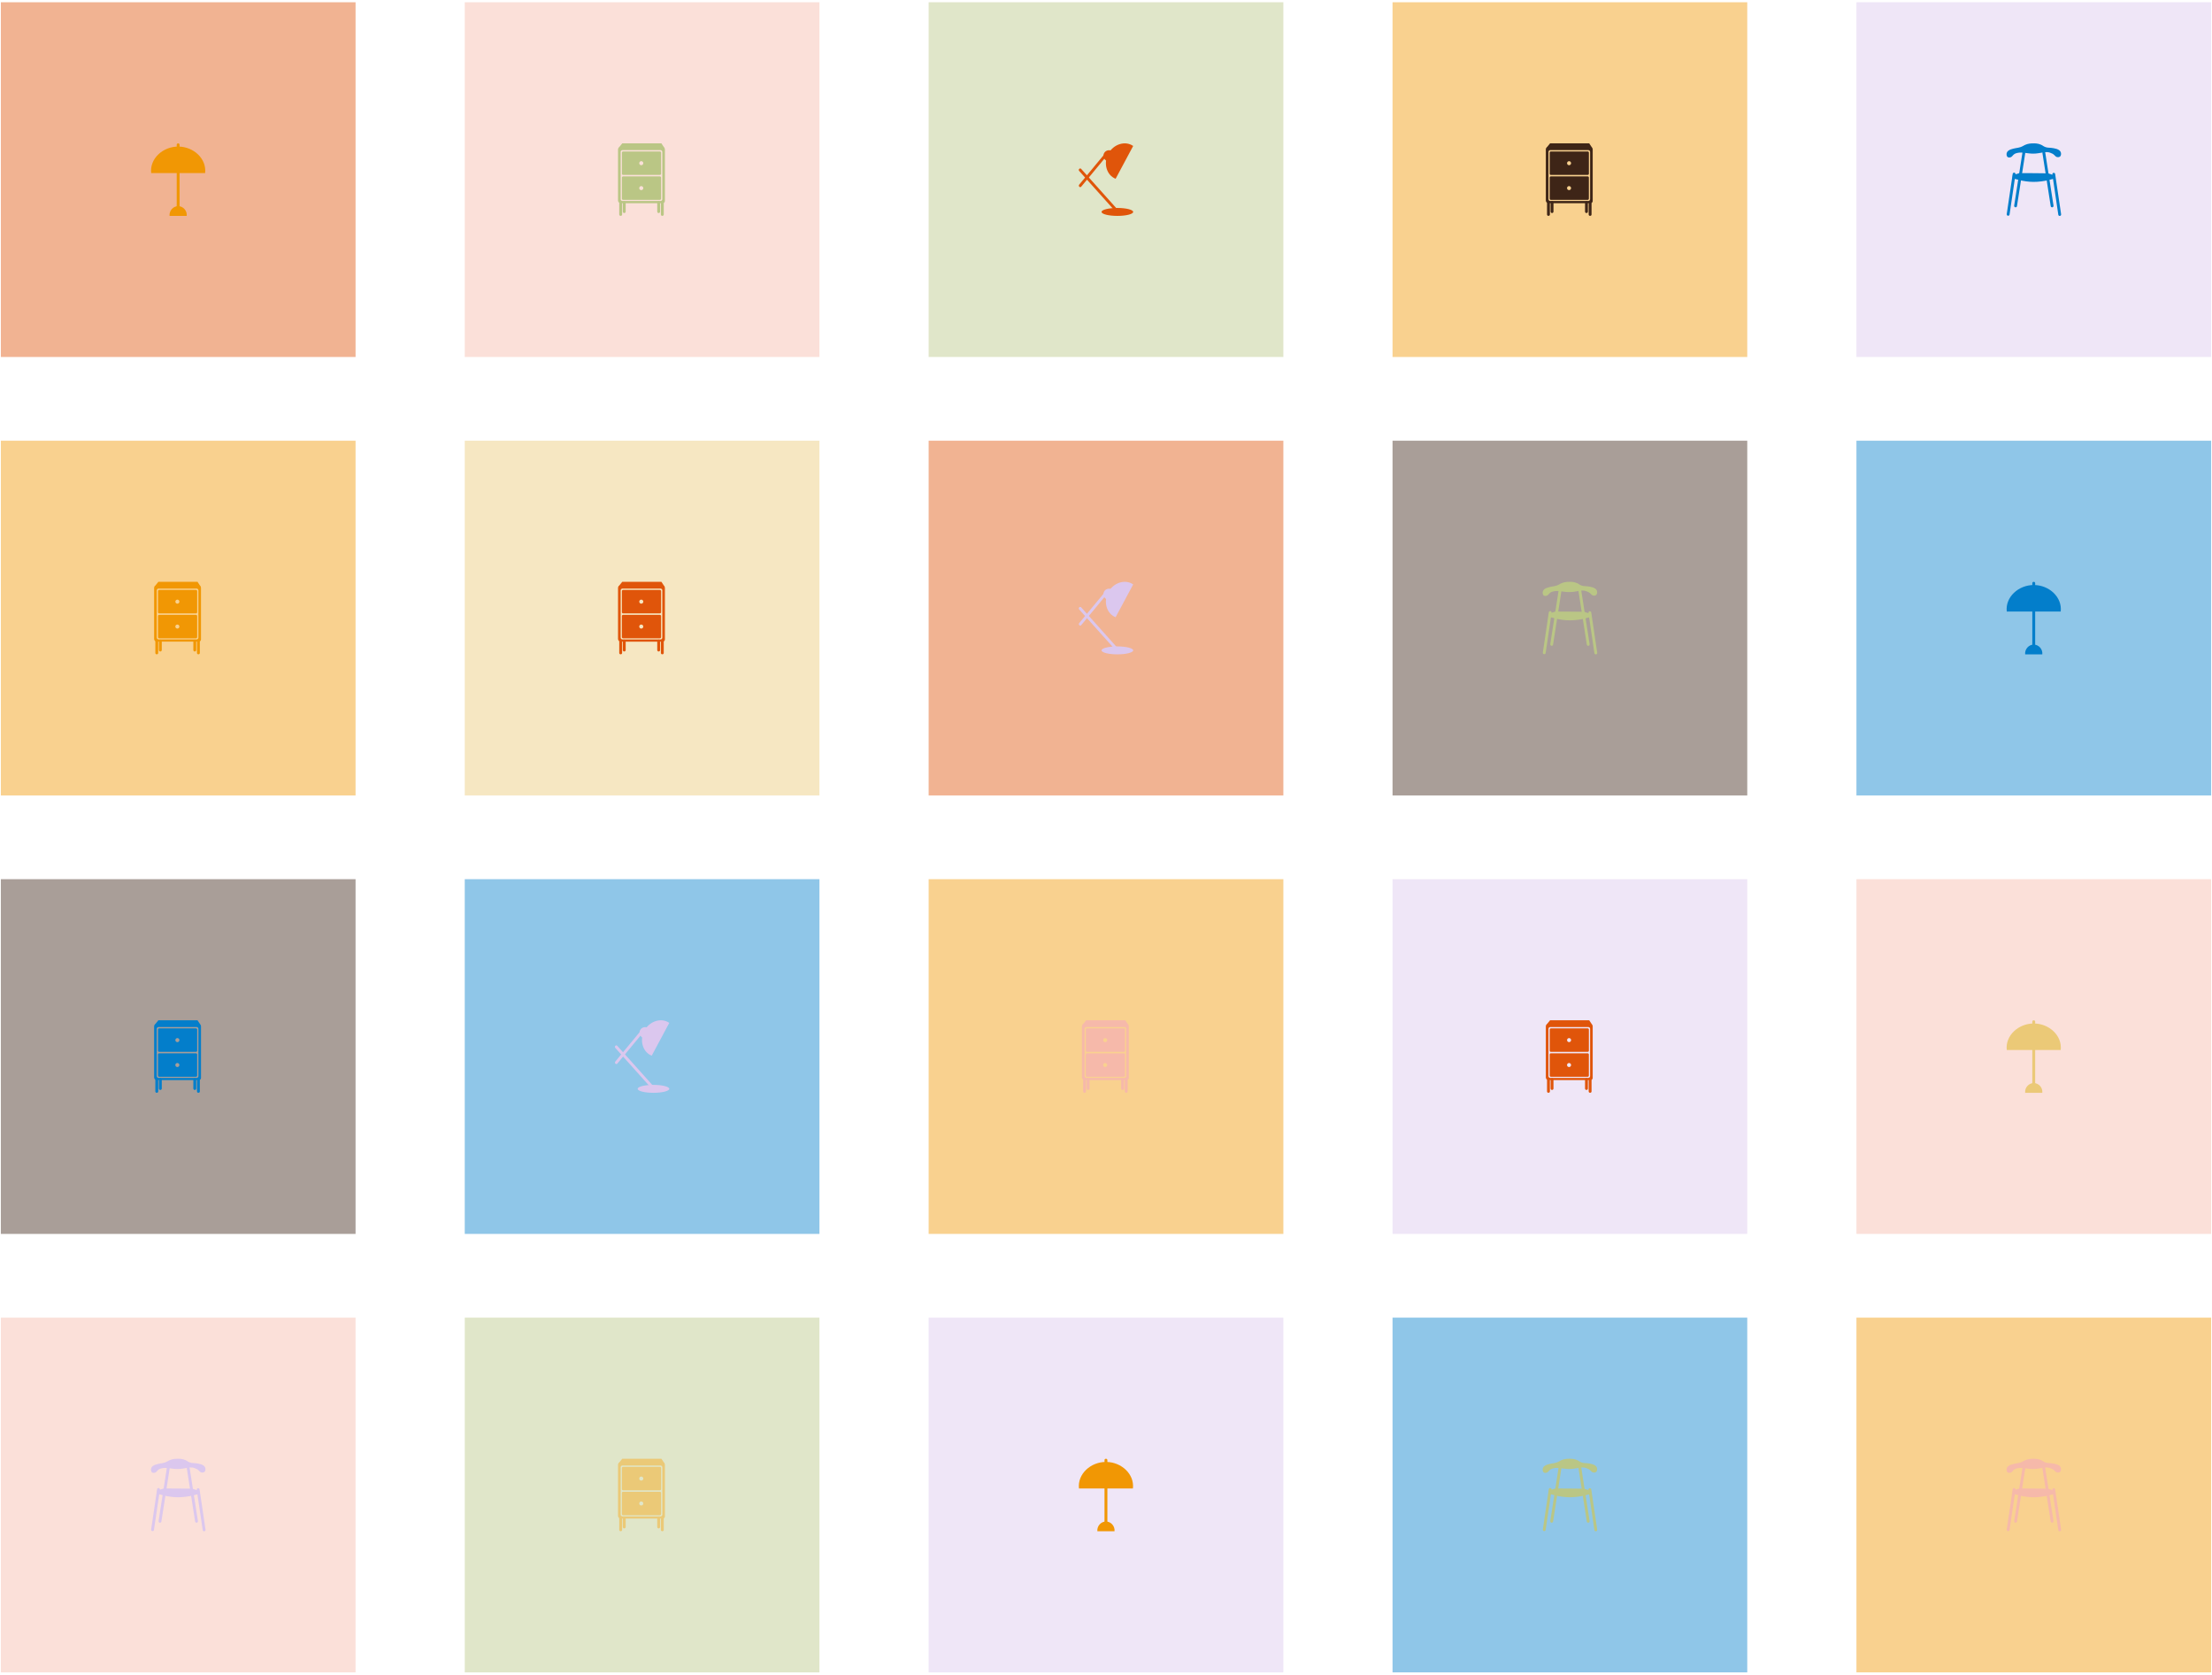 <svg width="782" height="592" viewBox="0 0 782 592" fill="none" xmlns="http://www.w3.org/2000/svg">
<path d="M125.701 0.799H0.301V126.199H125.701V0.799Z" fill="#E0550A" fill-opacity="0.443"/>
<path d="M62.475 51.172V71.678C62.475 72.621 62.434 73.574 62.475 74.516C62.475 74.53 62.475 74.543 62.475 74.557C62.475 75.207 63.487 75.21 63.487 74.557V54.053C63.487 53.111 63.528 52.157 63.487 51.215C63.487 51.202 63.487 51.188 63.487 51.175C63.487 50.524 62.475 50.521 62.475 51.175V51.172Z" fill="#F19704"/>
<path d="M72.519 61.187H53.443C52.863 56.111 57.563 51.775 63.058 51.813C68.498 51.85 73.094 56.162 72.519 61.187Z" fill="#F19704"/>
<path d="M66.015 76.319H59.945C59.761 74.451 61.255 72.858 63.004 72.871C64.735 72.885 66.198 74.472 66.015 76.319Z" fill="#F19704"/>
<path d="M289.701 0.799H164.301V126.199H289.701V0.799Z" fill="#F6B9AA" fill-opacity="0.443"/>
<path d="M218.918 71.61V75.819C218.918 76.47 219.93 76.473 219.93 75.819V71.61C219.93 70.959 218.918 70.957 218.918 71.61Z" fill="#BAC685"/>
<path d="M233.641 71.61V75.819C233.641 76.47 234.653 76.473 234.653 75.819V71.61C234.653 70.959 233.641 70.957 233.641 71.61Z" fill="#BAC685"/>
<path d="M232.352 71.609V74.806C232.352 75.071 232.584 75.325 232.859 75.314C233.135 75.303 233.367 75.093 233.367 74.806V71.609C233.367 71.345 233.135 71.091 232.859 71.102C232.584 71.113 232.352 71.323 232.352 71.609Z" fill="#BAC685"/>
<path d="M220.18 71.609V74.806C220.18 75.071 220.412 75.325 220.687 75.314C220.963 75.303 221.195 75.093 221.195 74.806V71.609C221.195 71.345 220.963 71.091 220.687 71.102C220.412 71.113 220.18 71.323 220.18 71.609Z" fill="#BAC685"/>
<path d="M234.294 71.835H219.452C218.92 71.835 218.488 71.403 218.488 70.871V52.789C218.488 52.365 218.834 52.02 219.258 52.02H234.291C234.715 52.02 235.061 52.365 235.061 52.789V71.065C235.061 71.489 234.715 71.835 234.291 71.835H234.294ZM234.143 70.423V53.699C234.143 53.353 233.862 53.072 233.516 53.072H220.052C219.706 53.072 219.425 53.353 219.425 53.699V70.423C219.425 70.768 219.706 71.049 220.052 71.049H233.516C233.862 71.049 234.143 70.768 234.143 70.423Z" fill="#BAC685"/>
<path d="M234.941 52.364C229.501 52.364 224.06 52.364 218.617 52.364C219.073 51.802 219.53 51.243 219.986 50.682H233.829C234.199 51.243 234.571 51.802 234.941 52.364Z" fill="#BAC685"/>
<path d="M220.259 62.352H233.295C233.519 62.352 233.703 62.541 233.703 62.776V70.225C233.703 70.46 233.522 70.649 233.295 70.649H220.259C220.035 70.649 219.852 70.46 219.852 70.225V62.776C219.852 62.541 220.032 62.352 220.259 62.352ZM226.701 65.783C226.305 65.783 225.986 66.105 225.986 66.499C225.986 66.893 226.307 67.214 226.701 67.214C227.096 67.214 227.417 66.893 227.417 66.499C227.417 66.105 227.096 65.783 226.701 65.783Z" fill="#BAC685"/>
<path d="M220.267 53.543H233.303C233.527 53.543 233.71 53.732 233.71 53.967V61.416C233.71 61.651 233.529 61.84 233.303 61.84H220.267C220.043 61.84 219.859 61.651 219.859 61.416V53.967C219.859 53.732 220.04 53.543 220.267 53.543ZM226.709 56.975C226.312 56.975 225.994 57.296 225.994 57.69C225.994 58.084 226.315 58.406 226.709 58.406C227.103 58.406 227.425 58.084 227.425 57.69C227.425 57.296 227.103 56.975 226.709 56.975Z" fill="#BAC685"/>
<path d="M453.701 0.799H328.301V126.199H453.701V0.799Z" fill="#BAC685" fill-opacity="0.443"/>
<path d="M381.506 60.424C383.04 62.136 384.573 63.85 386.107 65.562C388.548 68.287 390.989 71.014 393.427 73.738C393.98 74.356 394.536 74.977 395.09 75.596C395.525 76.082 396.24 75.363 395.805 74.88C394.272 73.168 392.738 71.454 391.205 69.742C388.764 67.018 386.323 64.291 383.885 61.566C383.331 60.948 382.775 60.327 382.222 59.709C381.787 59.223 381.072 59.941 381.506 60.424Z" fill="#E0550A"/>
<path d="M382.238 65.992C383.264 64.752 384.29 63.516 385.316 62.276L390.225 56.35C390.603 55.894 390.978 55.44 391.356 54.984C391.769 54.484 391.057 53.766 390.641 54.268C389.615 55.508 388.589 56.744 387.563 57.983L382.654 63.91C382.276 64.366 381.901 64.82 381.523 65.276C381.11 65.776 381.823 66.494 382.238 65.992Z" fill="#E0550A"/>
<path d="M400.609 51.6L394.399 63.199C391.124 61.901 390.017 57.632 391.828 54.303C393.624 51.003 397.741 49.613 400.609 51.6Z" fill="#E0550A"/>
<path d="M393.246 53.453L391.381 56.941C390.247 56.471 389.785 55.118 390.33 54.117C390.87 53.126 392.236 52.778 393.246 53.453Z" fill="#E0550A"/>
<path d="M395.019 76.32C398.105 76.32 400.608 75.691 400.608 74.916C400.608 74.14 398.105 73.512 395.019 73.512C391.932 73.512 389.43 74.14 389.43 74.916C389.43 75.691 391.932 76.32 395.019 76.32Z" fill="#E0550A"/>
<path d="M617.701 0.799H492.301V126.199H617.701V0.799Z" fill="#F19704" fill-opacity="0.443"/>
<path d="M546.918 71.61V75.819C546.918 76.47 547.93 76.473 547.93 75.819V71.61C547.93 70.959 546.918 70.957 546.918 71.61Z" fill="#3E2517"/>
<path d="M561.641 71.61V75.819C561.641 76.47 562.653 76.473 562.653 75.819V71.61C562.653 70.959 561.641 70.957 561.641 71.61Z" fill="#3E2517"/>
<path d="M560.352 71.609V74.806C560.352 75.071 560.584 75.325 560.859 75.314C561.135 75.303 561.367 75.093 561.367 74.806V71.609C561.367 71.345 561.135 71.091 560.859 71.102C560.584 71.113 560.352 71.323 560.352 71.609Z" fill="#3E2517"/>
<path d="M548.18 71.609V74.806C548.18 75.071 548.412 75.325 548.687 75.314C548.963 75.303 549.195 75.093 549.195 74.806V71.609C549.195 71.345 548.963 71.091 548.687 71.102C548.412 71.113 548.18 71.323 548.18 71.609Z" fill="#3E2517"/>
<path d="M562.294 71.835H547.452C546.92 71.835 546.488 71.403 546.488 70.871V52.789C546.488 52.365 546.834 52.02 547.258 52.02H562.291C562.715 52.02 563.061 52.365 563.061 52.789V71.065C563.061 71.489 562.715 71.835 562.291 71.835H562.294ZM562.143 70.423V53.699C562.143 53.353 561.862 53.072 561.516 53.072H548.052C547.706 53.072 547.425 53.353 547.425 53.699V70.423C547.425 70.768 547.706 71.049 548.052 71.049H561.516C561.862 71.049 562.143 70.768 562.143 70.423Z" fill="#3E2517"/>
<path d="M562.941 52.364C557.501 52.364 552.06 52.364 546.617 52.364C547.073 51.802 547.53 51.243 547.986 50.682H561.829C562.199 51.243 562.571 51.802 562.941 52.364Z" fill="#3E2517"/>
<path d="M548.259 62.352H561.295C561.519 62.352 561.703 62.541 561.703 62.776V70.225C561.703 70.46 561.522 70.649 561.295 70.649H548.259C548.035 70.649 547.852 70.46 547.852 70.225V62.776C547.852 62.541 548.032 62.352 548.259 62.352ZM554.701 65.783C554.305 65.783 553.986 66.105 553.986 66.499C553.986 66.893 554.307 67.214 554.701 67.214C555.096 67.214 555.417 66.893 555.417 66.499C555.417 66.105 555.096 65.783 554.701 65.783Z" fill="#3E2517"/>
<path d="M548.267 53.543H561.303C561.527 53.543 561.71 53.732 561.71 53.967V61.416C561.71 61.651 561.529 61.84 561.303 61.84H548.267C548.043 61.84 547.859 61.651 547.859 61.416V53.967C547.859 53.732 548.04 53.543 548.267 53.543ZM554.709 56.975C554.312 56.975 553.994 57.296 553.994 57.69C553.994 58.084 554.315 58.406 554.709 58.406C555.103 58.406 555.425 58.084 555.425 57.69C555.425 57.296 555.103 56.975 554.709 56.975Z" fill="#3E2517"/>
<path d="M781.701 0.799H656.301V126.199H781.701V0.799Z" fill="#DBC7EE" fill-opacity="0.443"/>
<path d="M710.836 55.582C711.43 55.368 711.473 54.917 712.102 54.488C712.502 54.215 712.871 54.135 713.293 54.04C714.902 53.686 716.773 54.324 718.836 54.313C721.258 54.302 723.11 53.403 724.66 53.94C725.467 54.221 725.85 54.486 725.85 54.486C726.531 54.961 726.631 55.382 727.203 55.525C727.262 55.538 727.859 55.679 728.261 55.349C728.693 54.996 728.734 54.232 728.496 53.713C727.991 52.623 726.134 52.393 725.167 52.272C724.26 52.158 723.925 52.266 723.142 51.999C722.37 51.734 722.286 51.489 721.557 51.159C720.421 50.651 719.365 50.673 718.658 50.687C718.031 50.7 716.97 50.722 715.839 51.254C715.277 51.518 715.042 51.745 714.305 52.002C713.652 52.228 713.317 52.231 712.709 52.35C711.543 52.577 709.942 52.887 709.496 53.894C709.253 54.442 709.34 55.231 709.783 55.536C710.177 55.806 710.741 55.614 710.836 55.582Z" fill="#037ECB"/>
<path d="M718.834 64.297C715.346 64.27 712.214 63.223 711.544 62.993H711.539C711.55 62.626 711.558 62.259 711.569 61.889C712.36 61.657 713.151 61.422 713.945 61.19C715.613 61.195 717.293 61.203 718.978 61.217C720.665 61.23 722.342 61.249 724.01 61.273C724.823 61.535 725.636 61.797 726.448 62.062C726.475 62.607 726.489 63.036 726.467 63.036C726.467 63.036 722.812 64.332 718.834 64.3V64.297Z" fill="#037ECB"/>
<path d="M711.551 61.401C711.313 63.008 711.075 64.614 710.838 66.218C710.46 68.767 710.082 71.315 709.704 73.862C709.617 74.45 709.528 75.041 709.442 75.63C709.401 75.903 709.509 76.17 709.796 76.254C710.033 76.321 710.379 76.17 710.419 75.9C710.657 74.293 710.894 72.687 711.132 71.083C711.51 68.534 711.888 65.986 712.266 63.44C712.352 62.851 712.442 62.26 712.528 61.671C712.568 61.398 712.46 61.131 712.174 61.047C711.937 60.98 711.591 61.131 711.551 61.401Z" fill="#037ECB"/>
<path d="M725.563 61.733C725.801 63.34 726.038 64.947 726.276 66.55L727.41 74.194C727.496 74.783 727.585 75.374 727.672 75.963C727.712 76.233 728.055 76.384 728.295 76.316C728.584 76.235 728.69 75.965 728.649 75.692C728.412 74.086 728.174 72.48 727.936 70.876L726.802 63.232C726.716 62.643 726.627 62.052 726.54 61.464C726.5 61.194 726.157 61.042 725.917 61.11C725.628 61.191 725.523 61.461 725.563 61.733Z" fill="#037ECB"/>
<path d="M714.997 53.866C714.668 55.98 714.338 58.097 714.006 60.211L712.429 70.325C712.308 71.1 712.186 71.875 712.067 72.65C712.024 72.922 712.138 73.192 712.421 73.273C712.661 73.341 713.002 73.19 713.045 72.92C713.374 70.806 713.704 68.689 714.036 66.575L715.613 56.461C715.734 55.686 715.856 54.911 715.974 54.136C716.018 53.863 715.904 53.593 715.621 53.512C715.38 53.445 715.04 53.596 714.997 53.866Z" fill="#037ECB"/>
<path d="M722.056 54.136C722.385 56.25 722.715 58.367 723.047 60.481L724.624 70.595C724.745 71.37 724.867 72.145 724.986 72.92C725.029 73.19 725.366 73.341 725.609 73.273C725.898 73.192 726.006 72.922 725.963 72.65C725.634 70.536 725.304 68.419 724.972 66.305L723.395 56.191C723.274 55.416 723.152 54.641 723.033 53.866C722.99 53.596 722.653 53.445 722.41 53.512C722.121 53.593 722.013 53.863 722.056 54.136Z" fill="#037ECB"/>
<path d="M125.701 155.799H0.301V281.199H125.701V155.799Z" fill="#F19704" fill-opacity="0.443"/>
<path d="M54.914 226.608V230.817C54.914 231.468 55.927 231.471 55.927 230.817V226.608C55.927 225.957 54.914 225.955 54.914 226.608Z" fill="#F19704"/>
<path d="M69.637 226.608V230.817C69.637 231.468 70.649 231.471 70.649 230.817V226.608C70.649 225.957 69.637 225.955 69.637 226.608Z" fill="#F19704"/>
<path d="M68.348 226.609V229.806C68.348 230.071 68.58 230.325 68.855 230.314C69.131 230.303 69.363 230.092 69.363 229.806V226.609C69.363 226.345 69.131 226.091 68.855 226.102C68.58 226.113 68.348 226.323 68.348 226.609Z" fill="#F19704"/>
<path d="M56.176 226.609V229.806C56.176 230.071 56.408 230.325 56.683 230.314C56.959 230.303 57.191 230.092 57.191 229.806V226.609C57.191 226.345 56.959 226.091 56.683 226.102C56.408 226.113 56.176 226.323 56.176 226.609Z" fill="#F19704"/>
<path d="M70.29 226.831H55.448C54.916 226.831 54.484 226.399 54.484 225.867V207.785C54.484 207.361 54.83 207.016 55.254 207.016H70.287C70.711 207.016 71.057 207.361 71.057 207.785V226.061C71.057 226.485 70.711 226.831 70.287 226.831H70.29ZM70.139 225.419V208.695C70.139 208.349 69.858 208.069 69.513 208.069H56.048C55.702 208.069 55.421 208.349 55.421 208.695V225.419C55.421 225.764 55.702 226.045 56.048 226.045H69.513C69.858 226.045 70.139 225.764 70.139 225.419Z" fill="#F19704"/>
<path d="M70.941 207.362C65.501 207.362 60.06 207.362 54.617 207.362C55.074 206.8 55.53 206.241 55.986 205.68H69.829C70.199 206.241 70.572 206.8 70.941 207.362Z" fill="#F19704"/>
<path d="M56.259 217.35H69.295C69.519 217.35 69.703 217.539 69.703 217.774V225.223C69.703 225.458 69.522 225.647 69.295 225.647H56.259C56.035 225.647 55.852 225.458 55.852 225.223V217.774C55.852 217.539 56.032 217.35 56.259 217.35ZM62.702 220.781C62.305 220.781 61.986 221.103 61.986 221.497C61.986 221.891 62.307 222.212 62.702 222.212C63.096 222.212 63.417 221.891 63.417 221.497C63.417 221.103 63.096 220.781 62.702 220.781Z" fill="#F19704"/>
<path d="M56.267 208.543H69.303C69.527 208.543 69.71 208.732 69.71 208.967V216.416C69.71 216.651 69.529 216.84 69.303 216.84H56.267C56.043 216.84 55.859 216.651 55.859 216.416V208.967C55.859 208.732 56.04 208.543 56.267 208.543ZM62.709 211.975C62.312 211.975 61.994 212.296 61.994 212.69C61.994 213.084 62.315 213.406 62.709 213.406C63.103 213.406 63.425 213.084 63.425 212.69C63.425 212.296 63.103 211.975 62.709 211.975Z" fill="#F19704"/>
<path d="M289.701 155.799H164.301V281.199H289.701V155.799Z" fill="#EBC977" fill-opacity="0.443"/>
<path d="M218.918 226.61V230.819C218.918 231.47 219.93 231.473 219.93 230.819V226.61C219.93 225.959 218.918 225.957 218.918 226.61Z" fill="#E0550A"/>
<path d="M233.641 226.61V230.819C233.641 231.47 234.653 231.473 234.653 230.819V226.61C234.653 225.959 233.641 225.957 233.641 226.61Z" fill="#E0550A"/>
<path d="M232.352 226.609V229.806C232.352 230.071 232.584 230.325 232.859 230.314C233.135 230.303 233.367 230.092 233.367 229.806V226.609C233.367 226.345 233.135 226.091 232.859 226.102C232.584 226.113 232.352 226.323 232.352 226.609Z" fill="#E0550A"/>
<path d="M220.18 226.609V229.806C220.18 230.071 220.412 230.325 220.687 230.314C220.963 230.303 221.195 230.092 221.195 229.806V226.609C221.195 226.345 220.963 226.091 220.687 226.102C220.412 226.113 220.18 226.323 220.18 226.609Z" fill="#E0550A"/>
<path d="M234.294 226.835H219.452C218.92 226.835 218.488 226.403 218.488 225.871V207.789C218.488 207.365 218.834 207.02 219.258 207.02H234.291C234.715 207.02 235.061 207.365 235.061 207.789V226.065C235.061 226.489 234.715 226.835 234.291 226.835H234.294ZM234.143 225.423V208.699C234.143 208.353 233.862 208.073 233.516 208.073H220.052C219.706 208.073 219.425 208.353 219.425 208.699V225.423C219.425 225.768 219.706 226.049 220.052 226.049H233.516C233.862 226.049 234.143 225.768 234.143 225.423Z" fill="#E0550A"/>
<path d="M234.941 207.364C229.501 207.364 224.06 207.364 218.617 207.364C219.073 206.802 219.53 206.243 219.986 205.682H233.829C234.199 206.243 234.571 206.802 234.941 207.364Z" fill="#E0550A"/>
<path d="M220.259 217.352H233.295C233.519 217.352 233.703 217.541 233.703 217.775V225.225C233.703 225.46 233.522 225.649 233.295 225.649H220.259C220.035 225.649 219.852 225.46 219.852 225.225V217.775C219.852 217.541 220.032 217.352 220.259 217.352ZM226.701 220.783C226.305 220.783 225.986 221.105 225.986 221.499C225.986 221.893 226.307 222.214 226.701 222.214C227.096 222.214 227.417 221.893 227.417 221.499C227.417 221.105 227.096 220.783 226.701 220.783Z" fill="#E0550A"/>
<path d="M220.267 208.543H233.303C233.527 208.543 233.71 208.732 233.71 208.967V216.416C233.71 216.651 233.529 216.84 233.303 216.84H220.267C220.043 216.84 219.859 216.651 219.859 216.416V208.967C219.859 208.732 220.04 208.543 220.267 208.543ZM226.709 211.975C226.312 211.975 225.994 212.296 225.994 212.69C225.994 213.084 226.315 213.406 226.709 213.406C227.103 213.406 227.425 213.084 227.425 212.69C227.425 212.296 227.103 211.975 226.709 211.975Z" fill="#E0550A"/>
<path d="M453.701 155.799H328.301V281.199H453.701V155.799Z" fill="#E0550A" fill-opacity="0.443"/>
<path d="M381.506 215.424C383.04 217.136 384.573 218.85 386.107 220.562C388.548 223.287 390.989 226.014 393.427 228.738C393.98 229.356 394.536 229.977 395.09 230.595C395.525 231.081 396.24 230.363 395.805 229.88C394.272 228.168 392.738 226.454 391.205 224.742C388.764 222.018 386.323 219.291 383.885 216.566C383.331 215.948 382.775 215.327 382.222 214.709C381.787 214.223 381.072 214.941 381.506 215.424Z" fill="#DBC7EE"/>
<path d="M382.238 220.992C383.264 219.752 384.29 218.516 385.316 217.276L390.225 211.35C390.603 210.894 390.978 210.44 391.356 209.984C391.769 209.484 391.057 208.766 390.641 209.268C389.615 210.508 388.589 211.744 387.563 212.983L382.654 218.91C382.276 219.366 381.901 219.82 381.523 220.276C381.11 220.776 381.823 221.494 382.238 220.992Z" fill="#DBC7EE"/>
<path d="M400.609 206.6L394.399 218.199C391.124 216.901 390.017 212.632 391.828 209.303C393.624 206.003 397.741 204.613 400.609 206.6Z" fill="#DBC7EE"/>
<path d="M393.246 208.453L391.381 211.941C390.247 211.471 389.785 210.118 390.33 209.117C390.87 208.126 392.236 207.778 393.246 208.453Z" fill="#DBC7EE"/>
<path d="M395.019 231.32C398.105 231.32 400.608 230.691 400.608 229.916C400.608 229.14 398.105 228.512 395.019 228.512C391.932 228.512 389.43 229.14 389.43 229.916C389.43 230.691 391.932 231.32 395.019 231.32Z" fill="#DBC7EE"/>
<path d="M617.701 155.799H492.301V281.199H617.701V155.799Z" fill="#3E2517" fill-opacity="0.443"/>
<path d="M546.836 210.582C547.43 210.368 547.473 209.917 548.102 209.488C548.502 209.215 548.871 209.134 549.293 209.04C550.902 208.686 552.773 209.323 554.836 209.313C557.258 209.302 559.11 208.403 560.66 208.94C561.467 209.221 561.85 209.485 561.85 209.485C562.531 209.961 562.631 210.382 563.203 210.525C563.262 210.538 563.859 210.679 564.261 210.349C564.693 209.996 564.734 209.232 564.496 208.713C563.991 207.622 562.134 207.393 561.167 207.271C560.26 207.158 559.925 207.266 559.142 206.999C558.37 206.734 558.286 206.488 557.557 206.159C556.421 205.651 555.365 205.673 554.658 205.687C554.031 205.7 552.97 205.722 551.839 206.254C551.277 206.518 551.042 206.745 550.305 207.001C549.652 207.228 549.317 207.231 548.709 207.35C547.543 207.577 545.942 207.887 545.496 208.894C545.253 209.442 545.34 210.231 545.783 210.536C546.177 210.806 546.741 210.614 546.836 210.582Z" fill="#BAC685"/>
<path d="M554.834 219.297C551.346 219.27 548.214 218.223 547.544 217.993H547.539C547.55 217.626 547.558 217.259 547.569 216.889C548.36 216.657 549.151 216.422 549.945 216.189C551.613 216.195 553.293 216.203 554.978 216.216C556.665 216.23 558.342 216.249 560.01 216.273C560.823 216.535 561.636 216.797 562.448 217.062C562.475 217.607 562.489 218.036 562.467 218.036C562.467 218.036 558.812 219.332 554.834 219.3V219.297Z" fill="#BAC685"/>
<path d="M547.551 216.401C547.313 218.007 547.075 219.614 546.838 221.218C546.46 223.767 546.082 226.315 545.704 228.861C545.617 229.45 545.528 230.041 545.442 230.63C545.401 230.903 545.509 231.17 545.796 231.254C546.033 231.321 546.379 231.17 546.419 230.9C546.657 229.293 546.894 227.687 547.132 226.083C547.51 223.534 547.888 220.986 548.266 218.439C548.352 217.851 548.442 217.26 548.528 216.671C548.568 216.398 548.46 216.131 548.174 216.047C547.937 215.98 547.591 216.131 547.551 216.401Z" fill="#BAC685"/>
<path d="M561.563 216.733C561.801 218.34 562.038 219.946 562.276 221.55L563.41 229.194C563.496 229.783 563.585 230.374 563.672 230.962C563.712 231.232 564.055 231.384 564.295 231.316C564.584 231.235 564.69 230.965 564.649 230.692C564.412 229.086 564.174 227.479 563.936 225.876L562.802 218.232C562.716 217.643 562.627 217.052 562.54 216.463C562.5 216.193 562.157 216.042 561.917 216.11C561.628 216.191 561.523 216.461 561.563 216.733Z" fill="#BAC685"/>
<path d="M550.997 208.866C550.668 210.98 550.338 213.097 550.006 215.211L548.429 225.325C548.308 226.1 548.186 226.875 548.067 227.65C548.024 227.922 548.138 228.192 548.421 228.273C548.661 228.341 549.002 228.19 549.045 227.92C549.374 225.806 549.704 223.689 550.036 221.575L551.613 211.461C551.734 210.686 551.856 209.911 551.974 209.136C552.018 208.863 551.904 208.593 551.621 208.512C551.38 208.445 551.04 208.596 550.997 208.866Z" fill="#BAC685"/>
<path d="M558.056 209.136C558.385 211.25 558.715 213.367 559.047 215.481L560.624 225.595C560.745 226.37 560.867 227.145 560.986 227.92C561.029 228.19 561.366 228.341 561.609 228.273C561.898 228.192 562.006 227.922 561.963 227.65C561.634 225.536 561.304 223.419 560.972 221.305L559.395 211.191C559.274 210.416 559.152 209.641 559.033 208.866C558.99 208.596 558.653 208.445 558.41 208.512C558.121 208.593 558.013 208.863 558.056 209.136Z" fill="#BAC685"/>
<path d="M781.701 155.799H656.301V281.199H781.701V155.799Z" fill="#037ECB" fill-opacity="0.443"/>
<path d="M718.475 206.17V226.676C718.475 227.619 718.435 228.572 718.475 229.514C718.475 229.528 718.475 229.541 718.475 229.555C718.475 230.205 719.488 230.208 719.488 229.555V209.051C719.488 208.109 719.528 207.155 719.488 206.213C719.488 206.2 719.488 206.186 719.488 206.173C719.488 205.522 718.475 205.519 718.475 206.173V206.17Z" fill="#037ECB"/>
<path d="M728.519 216.183H709.443C708.863 211.107 713.563 206.771 719.058 206.809C724.498 206.847 729.094 211.159 728.519 216.183Z" fill="#037ECB"/>
<path d="M722.015 231.317H715.945C715.761 229.449 717.255 227.856 719.004 227.869C720.735 227.883 722.198 229.47 722.015 231.317Z" fill="#037ECB"/>
<path d="M125.701 310.799H0.301V436.199H125.701V310.799Z" fill="#3E2517" fill-opacity="0.443"/>
<path d="M54.918 381.61V385.819C54.918 386.47 55.931 386.473 55.931 385.819V381.61C55.931 380.959 54.918 380.957 54.918 381.61Z" fill="#037ECB"/>
<path d="M69.641 381.61V385.819C69.641 386.47 70.653 386.473 70.653 385.819V381.61C70.653 380.959 69.641 380.957 69.641 381.61Z" fill="#037ECB"/>
<path d="M68.352 381.609V384.806C68.352 385.071 68.584 385.325 68.859 385.314C69.135 385.303 69.367 385.092 69.367 384.806V381.609C69.367 381.345 69.135 381.091 68.859 381.102C68.584 381.113 68.352 381.323 68.352 381.609Z" fill="#037ECB"/>
<path d="M56.18 381.609V384.806C56.18 385.071 56.412 385.325 56.687 385.314C56.963 385.303 57.195 385.092 57.195 384.806V381.609C57.195 381.345 56.963 381.091 56.687 381.102C56.412 381.113 56.18 381.323 56.18 381.609Z" fill="#037ECB"/>
<path d="M70.294 381.835H55.452C54.92 381.835 54.488 381.403 54.488 380.871V362.789C54.488 362.365 54.834 362.02 55.258 362.02H70.291C70.715 362.02 71.061 362.365 71.061 362.789V381.065C71.061 381.489 70.715 381.835 70.291 381.835H70.294ZM70.143 380.423V363.699C70.143 363.353 69.862 363.073 69.516 363.073H56.052C55.706 363.073 55.425 363.353 55.425 363.699V380.423C55.425 380.768 55.706 381.049 56.052 381.049H69.516C69.862 381.049 70.143 380.768 70.143 380.423Z" fill="#037ECB"/>
<path d="M70.941 362.364C65.501 362.364 60.06 362.364 54.617 362.364C55.074 361.802 55.53 361.243 55.986 360.682H69.829C70.199 361.243 70.572 361.802 70.941 362.364Z" fill="#037ECB"/>
<path d="M56.259 372.352H69.295C69.519 372.352 69.703 372.541 69.703 372.775V380.225C69.703 380.46 69.522 380.649 69.295 380.649H56.259C56.035 380.649 55.852 380.46 55.852 380.225V372.775C55.852 372.541 56.032 372.352 56.259 372.352ZM62.702 375.783C62.305 375.783 61.986 376.105 61.986 376.499C61.986 376.893 62.307 377.214 62.702 377.214C63.096 377.214 63.417 376.893 63.417 376.499C63.417 376.105 63.096 375.783 62.702 375.783Z" fill="#037ECB"/>
<path d="M56.267 363.543H69.303C69.527 363.543 69.71 363.732 69.71 363.967V371.416C69.71 371.651 69.529 371.84 69.303 371.84H56.267C56.043 371.84 55.859 371.651 55.859 371.416V363.967C55.859 363.732 56.04 363.543 56.267 363.543ZM62.709 366.975C62.312 366.975 61.994 367.296 61.994 367.69C61.994 368.084 62.315 368.406 62.709 368.406C63.103 368.406 63.425 368.084 63.425 367.69C63.425 367.296 63.103 366.975 62.709 366.975Z" fill="#037ECB"/>
<path d="M289.701 310.799H164.301V436.199H289.701V310.799Z" fill="#037ECB" fill-opacity="0.443"/>
<path d="M217.506 370.424C219.04 372.136 220.573 373.85 222.107 375.562C224.548 378.287 226.989 381.014 229.427 383.738C229.98 384.356 230.536 384.977 231.09 385.595C231.525 386.081 232.24 385.363 231.805 384.88C230.272 383.168 228.738 381.454 227.205 379.742C224.764 377.018 222.323 374.291 219.885 371.566C219.331 370.948 218.775 370.327 218.222 369.709C217.787 369.223 217.072 369.941 217.506 370.424Z" fill="#DBC7EE"/>
<path d="M218.238 375.992C219.264 374.752 220.29 373.516 221.316 372.276L226.225 366.35C226.603 365.894 226.978 365.44 227.356 364.984C227.769 364.484 227.057 363.766 226.641 364.268C225.615 365.508 224.589 366.744 223.563 367.983L218.654 373.91C218.276 374.366 217.901 374.82 217.523 375.276C217.11 375.776 217.823 376.494 218.238 375.992Z" fill="#DBC7EE"/>
<path d="M236.609 361.6L230.399 373.199C227.124 371.901 226.017 367.632 227.828 364.303C229.624 361.003 233.741 359.613 236.609 361.6Z" fill="#DBC7EE"/>
<path d="M229.246 363.453L227.381 366.941C226.247 366.471 225.785 365.118 226.33 364.117C226.87 363.126 228.236 362.778 229.246 363.453Z" fill="#DBC7EE"/>
<path d="M231.019 386.32C234.105 386.32 236.608 385.691 236.608 384.916C236.608 384.14 234.105 383.512 231.019 383.512C227.932 383.512 225.43 384.14 225.43 384.916C225.43 385.691 227.932 386.32 231.019 386.32Z" fill="#DBC7EE"/>
<path d="M453.701 310.799H328.301V436.199H453.701V310.799Z" fill="#F19704" fill-opacity="0.443"/>
<path d="M382.918 381.61V385.819C382.918 386.47 383.93 386.473 383.93 385.819V381.61C383.93 380.959 382.918 380.957 382.918 381.61Z" fill="#F6B9AA"/>
<path d="M397.641 381.61V385.819C397.641 386.47 398.653 386.473 398.653 385.819V381.61C398.653 380.959 397.641 380.957 397.641 381.61Z" fill="#F6B9AA"/>
<path d="M396.352 381.609V384.806C396.352 385.071 396.584 385.325 396.859 385.314C397.135 385.303 397.367 385.092 397.367 384.806V381.609C397.367 381.345 397.135 381.091 396.859 381.102C396.584 381.113 396.352 381.323 396.352 381.609Z" fill="#F6B9AA"/>
<path d="M384.18 381.609V384.806C384.18 385.071 384.412 385.325 384.687 385.314C384.963 385.303 385.195 385.092 385.195 384.806V381.609C385.195 381.345 384.963 381.091 384.687 381.102C384.412 381.113 384.18 381.323 384.18 381.609Z" fill="#F6B9AA"/>
<path d="M398.294 381.835H383.452C382.92 381.835 382.488 381.403 382.488 380.871V362.789C382.488 362.365 382.834 362.02 383.258 362.02H398.291C398.715 362.02 399.061 362.365 399.061 362.789V381.065C399.061 381.489 398.715 381.835 398.291 381.835H398.294ZM398.143 380.423V363.699C398.143 363.353 397.862 363.073 397.516 363.073H384.052C383.706 363.073 383.425 363.353 383.425 363.699V380.423C383.425 380.768 383.706 381.049 384.052 381.049H397.516C397.862 381.049 398.143 380.768 398.143 380.423Z" fill="#F6B9AA"/>
<path d="M398.941 362.364C393.501 362.364 388.06 362.364 382.617 362.364C383.073 361.802 383.53 361.243 383.986 360.682H397.829C398.199 361.243 398.571 361.802 398.941 362.364Z" fill="#F6B9AA"/>
<path d="M384.259 372.352H397.295C397.519 372.352 397.703 372.541 397.703 372.775V380.225C397.703 380.46 397.522 380.649 397.295 380.649H384.259C384.035 380.649 383.852 380.46 383.852 380.225V372.775C383.852 372.541 384.032 372.352 384.259 372.352ZM390.701 375.783C390.305 375.783 389.986 376.105 389.986 376.499C389.986 376.893 390.307 377.214 390.701 377.214C391.096 377.214 391.417 376.893 391.417 376.499C391.417 376.105 391.096 375.783 390.701 375.783Z" fill="#F6B9AA"/>
<path d="M384.267 363.543H397.303C397.527 363.543 397.71 363.732 397.71 363.967V371.416C397.71 371.651 397.529 371.84 397.303 371.84H384.267C384.043 371.84 383.859 371.651 383.859 371.416V363.967C383.859 363.732 384.04 363.543 384.267 363.543ZM390.709 366.975C390.312 366.975 389.994 367.296 389.994 367.69C389.994 368.084 390.315 368.406 390.709 368.406C391.103 368.406 391.425 368.084 391.425 367.69C391.425 367.296 391.103 366.975 390.709 366.975Z" fill="#F6B9AA"/>
<path d="M617.701 310.799H492.301V436.199H617.701V310.799Z" fill="#DBC7EE" fill-opacity="0.443"/>
<path d="M546.918 381.61V385.819C546.918 386.47 547.93 386.473 547.93 385.819V381.61C547.93 380.959 546.918 380.957 546.918 381.61Z" fill="#E0550A"/>
<path d="M561.641 381.61V385.819C561.641 386.47 562.653 386.473 562.653 385.819V381.61C562.653 380.959 561.641 380.957 561.641 381.61Z" fill="#E0550A"/>
<path d="M560.352 381.609V384.806C560.352 385.071 560.584 385.325 560.859 385.314C561.135 385.303 561.367 385.092 561.367 384.806V381.609C561.367 381.345 561.135 381.091 560.859 381.102C560.584 381.113 560.352 381.323 560.352 381.609Z" fill="#E0550A"/>
<path d="M548.18 381.609V384.806C548.18 385.071 548.412 385.325 548.687 385.314C548.963 385.303 549.195 385.092 549.195 384.806V381.609C549.195 381.345 548.963 381.091 548.687 381.102C548.412 381.113 548.18 381.323 548.18 381.609Z" fill="#E0550A"/>
<path d="M562.294 381.835H547.452C546.92 381.835 546.488 381.403 546.488 380.871V362.789C546.488 362.365 546.834 362.02 547.258 362.02H562.291C562.715 362.02 563.061 362.365 563.061 362.789V381.065C563.061 381.489 562.715 381.835 562.291 381.835H562.294ZM562.143 380.423V363.699C562.143 363.353 561.862 363.073 561.516 363.073H548.052C547.706 363.073 547.425 363.353 547.425 363.699V380.423C547.425 380.768 547.706 381.049 548.052 381.049H561.516C561.862 381.049 562.143 380.768 562.143 380.423Z" fill="#E0550A"/>
<path d="M562.941 362.364C557.501 362.364 552.06 362.364 546.617 362.364C547.073 361.802 547.53 361.243 547.986 360.682H561.829C562.199 361.243 562.571 361.802 562.941 362.364Z" fill="#E0550A"/>
<path d="M548.259 372.352H561.295C561.519 372.352 561.703 372.541 561.703 372.775V380.225C561.703 380.46 561.522 380.649 561.295 380.649H548.259C548.035 380.649 547.852 380.46 547.852 380.225V372.775C547.852 372.541 548.032 372.352 548.259 372.352ZM554.701 375.783C554.305 375.783 553.986 376.105 553.986 376.499C553.986 376.893 554.307 377.214 554.701 377.214C555.096 377.214 555.417 376.893 555.417 376.499C555.417 376.105 555.096 375.783 554.701 375.783Z" fill="#E0550A"/>
<path d="M548.267 363.543H561.303C561.527 363.543 561.71 363.732 561.71 363.967V371.416C561.71 371.651 561.529 371.84 561.303 371.84H548.267C548.043 371.84 547.859 371.651 547.859 371.416V363.967C547.859 363.732 548.04 363.543 548.267 363.543ZM554.709 366.975C554.312 366.975 553.994 367.296 553.994 367.69C553.994 368.084 554.315 368.406 554.709 368.406C555.103 368.406 555.425 368.084 555.425 367.69C555.425 367.296 555.103 366.975 554.709 366.975Z" fill="#E0550A"/>
<path d="M781.701 310.799H656.301V436.199H781.701V310.799Z" fill="#F6B9AA" fill-opacity="0.443"/>
<path d="M718.475 361.172V381.678C718.475 382.621 718.435 383.574 718.475 384.516C718.475 384.53 718.475 384.543 718.475 384.557C718.475 385.207 719.488 385.21 719.488 384.557V364.053C719.488 363.11 719.528 362.157 719.488 361.215C719.488 361.202 719.488 361.188 719.488 361.175C719.488 360.524 718.475 360.521 718.475 361.175V361.172Z" fill="#EBC977"/>
<path d="M728.519 371.187H709.443C708.863 366.111 713.563 361.775 719.058 361.813C724.498 361.851 729.094 366.162 728.519 371.187Z" fill="#EBC977"/>
<path d="M722.015 386.319H715.945C715.761 384.451 717.255 382.858 719.004 382.871C720.735 382.885 722.198 384.472 722.015 386.319Z" fill="#EBC977"/>
<path d="M125.701 465.799H0.301V591.199H125.701V465.799Z" fill="#F6B9AA" fill-opacity="0.443"/>
<path d="M54.836 520.582C55.43 520.368 55.473 519.917 56.102 519.488C56.502 519.215 56.871 519.134 57.293 519.04C58.902 518.686 60.773 519.323 62.836 519.313C65.258 519.302 67.11 518.403 68.66 518.94C69.467 519.221 69.85 519.485 69.85 519.485C70.531 519.961 70.631 520.382 71.203 520.525C71.262 520.538 71.859 520.679 72.261 520.349C72.693 519.996 72.734 519.232 72.496 518.713C71.991 517.622 70.134 517.393 69.167 517.271C68.26 517.158 67.925 517.266 67.142 516.999C66.37 516.734 66.286 516.488 65.557 516.159C64.421 515.651 63.365 515.673 62.657 515.687C62.031 515.7 60.97 515.722 59.839 516.254C59.277 516.518 59.042 516.745 58.305 517.001C57.652 517.228 57.317 517.231 56.709 517.35C55.543 517.577 53.942 517.887 53.496 518.894C53.253 519.442 53.34 520.231 53.783 520.536C54.177 520.806 54.741 520.614 54.836 520.582Z" fill="#DBC7EE"/>
<path d="M62.834 529.297C59.346 529.27 56.214 528.223 55.544 527.993H55.539C55.55 527.626 55.558 527.259 55.569 526.889C56.36 526.657 57.151 526.422 57.945 526.189C59.613 526.195 61.293 526.203 62.978 526.216C64.665 526.23 66.342 526.249 68.01 526.273C68.823 526.535 69.636 526.797 70.448 527.062C70.475 527.607 70.489 528.036 70.467 528.036C70.467 528.036 66.812 529.332 62.834 529.3V529.297Z" fill="#DBC7EE"/>
<path d="M55.55 526.401C55.313 528.007 55.075 529.614 54.838 531.218C54.46 533.767 54.082 536.315 53.704 538.861C53.617 539.45 53.528 540.041 53.442 540.63C53.401 540.903 53.509 541.17 53.795 541.254C54.033 541.321 54.379 541.17 54.419 540.9C54.657 539.293 54.894 537.687 55.132 536.083C55.51 533.534 55.888 530.986 56.266 528.439C56.352 527.851 56.441 527.26 56.528 526.671C56.568 526.398 56.46 526.131 56.174 526.047C55.937 525.98 55.591 526.131 55.55 526.401Z" fill="#DBC7EE"/>
<path d="M69.563 526.733C69.801 528.34 70.038 529.946 70.276 531.55L71.41 539.194C71.496 539.783 71.585 540.374 71.672 540.962C71.712 541.232 72.055 541.384 72.295 541.316C72.584 541.235 72.69 540.965 72.649 540.692C72.412 539.086 72.174 537.479 71.936 535.876L70.802 528.232C70.716 527.643 70.627 527.052 70.54 526.463C70.5 526.193 70.157 526.042 69.917 526.11C69.628 526.191 69.522 526.461 69.563 526.733Z" fill="#DBC7EE"/>
<path d="M58.997 518.866C58.668 520.98 58.338 523.097 58.006 525.211L56.429 535.325C56.308 536.1 56.186 536.875 56.068 537.65C56.024 537.922 56.138 538.192 56.421 538.273C56.661 538.341 57.002 538.19 57.045 537.92C57.374 535.806 57.704 533.689 58.036 531.575L59.613 521.461C59.734 520.686 59.856 519.911 59.974 519.136C60.018 518.863 59.904 518.593 59.621 518.512C59.38 518.445 59.04 518.596 58.997 518.866Z" fill="#DBC7EE"/>
<path d="M66.056 519.136C66.385 521.25 66.715 523.367 67.047 525.481L68.624 535.595C68.745 536.37 68.867 537.145 68.986 537.92C69.029 538.19 69.366 538.341 69.609 538.273C69.898 538.192 70.006 537.922 69.963 537.65C69.633 535.536 69.304 533.419 68.972 531.305L67.395 521.191C67.274 520.416 67.152 519.641 67.033 518.866C66.99 518.596 66.653 518.445 66.41 518.512C66.121 518.593 66.013 518.863 66.056 519.136Z" fill="#DBC7EE"/>
<path d="M289.701 465.799H164.301V591.199H289.701V465.799Z" fill="#BAC685" fill-opacity="0.443"/>
<path d="M218.918 536.61V540.819C218.918 541.47 219.93 541.473 219.93 540.819V536.61C219.93 535.959 218.918 535.957 218.918 536.61Z" fill="#EBC977"/>
<path d="M233.641 536.61V540.819C233.641 541.47 234.653 541.473 234.653 540.819V536.61C234.653 535.959 233.641 535.957 233.641 536.61Z" fill="#EBC977"/>
<path d="M232.352 536.609V539.806C232.352 540.071 232.584 540.325 232.859 540.314C233.135 540.303 233.367 540.092 233.367 539.806V536.609C233.367 536.345 233.135 536.091 232.859 536.102C232.584 536.113 232.352 536.323 232.352 536.609Z" fill="#EBC977"/>
<path d="M220.18 536.609V539.806C220.18 540.071 220.412 540.325 220.687 540.314C220.963 540.303 221.195 540.092 221.195 539.806V536.609C221.195 536.345 220.963 536.091 220.687 536.102C220.412 536.113 220.18 536.323 220.18 536.609Z" fill="#EBC977"/>
<path d="M234.294 536.835H219.452C218.92 536.835 218.488 536.403 218.488 535.871V517.789C218.488 517.365 218.834 517.02 219.258 517.02H234.291C234.715 517.02 235.061 517.365 235.061 517.789V536.065C235.061 536.489 234.715 536.835 234.291 536.835H234.294ZM234.143 535.423V518.699C234.143 518.353 233.862 518.073 233.516 518.073H220.052C219.706 518.073 219.425 518.353 219.425 518.699V535.423C219.425 535.768 219.706 536.049 220.052 536.049H233.516C233.862 536.049 234.143 535.768 234.143 535.423Z" fill="#EBC977"/>
<path d="M234.941 517.364C229.501 517.364 224.06 517.364 218.617 517.364C219.073 516.802 219.53 516.243 219.986 515.682H233.829C234.199 516.243 234.571 516.802 234.941 517.364Z" fill="#EBC977"/>
<path d="M220.259 527.352H233.295C233.519 527.352 233.703 527.541 233.703 527.775V535.225C233.703 535.46 233.522 535.649 233.295 535.649H220.259C220.035 535.649 219.852 535.46 219.852 535.225V527.775C219.852 527.541 220.032 527.352 220.259 527.352ZM226.701 530.783C226.305 530.783 225.986 531.105 225.986 531.499C225.986 531.893 226.307 532.214 226.701 532.214C227.096 532.214 227.417 531.893 227.417 531.499C227.417 531.105 227.096 530.783 226.701 530.783Z" fill="#EBC977"/>
<path d="M220.267 518.543H233.303C233.527 518.543 233.71 518.732 233.71 518.967V526.416C233.71 526.651 233.529 526.84 233.303 526.84H220.267C220.043 526.84 219.859 526.651 219.859 526.416V518.967C219.859 518.732 220.04 518.543 220.267 518.543ZM226.709 521.975C226.312 521.975 225.994 522.296 225.994 522.69C225.994 523.084 226.315 523.406 226.709 523.406C227.103 523.406 227.425 523.084 227.425 522.69C227.425 522.296 227.103 521.975 226.709 521.975Z" fill="#EBC977"/>
<path d="M453.701 465.799H328.301V591.199H453.701V465.799Z" fill="#DBC7EE" fill-opacity="0.443"/>
<path d="M390.475 516.17V536.676C390.475 537.619 390.435 538.572 390.475 539.514C390.475 539.528 390.475 539.541 390.475 539.555C390.475 540.205 391.488 540.208 391.488 539.555V519.051C391.488 518.109 391.528 517.155 391.488 516.213C391.488 516.2 391.488 516.186 391.488 516.173C391.488 515.522 390.475 515.519 390.475 516.173V516.17Z" fill="#F19704"/>
<path d="M400.519 526.183H381.443C380.863 521.107 385.563 516.771 391.058 516.809C396.498 516.847 401.094 521.159 400.519 526.183Z" fill="#F19704"/>
<path d="M394.015 541.319H387.945C387.761 539.451 389.255 537.858 391.004 537.871C392.735 537.885 394.198 539.472 394.015 541.319Z" fill="#F19704"/>
<path d="M617.701 465.799H492.301V591.199H617.701V465.799Z" fill="#037ECB" fill-opacity="0.443"/>
<path d="M546.836 520.582C547.43 520.368 547.473 519.917 548.102 519.488C548.502 519.215 548.871 519.134 549.293 519.04C550.902 518.686 552.773 519.323 554.836 519.313C557.258 519.302 559.11 518.403 560.66 518.94C561.467 519.221 561.85 519.485 561.85 519.485C562.531 519.961 562.631 520.382 563.203 520.525C563.262 520.538 563.859 520.679 564.261 520.349C564.693 519.996 564.734 519.232 564.496 518.713C563.991 517.622 562.134 517.393 561.167 517.271C560.26 517.158 559.925 517.266 559.142 516.999C558.37 516.734 558.286 516.488 557.557 516.159C556.421 515.651 555.365 515.673 554.658 515.687C554.031 515.7 552.97 515.722 551.839 516.254C551.277 516.518 551.042 516.745 550.305 517.001C549.652 517.228 549.317 517.231 548.709 517.35C547.543 517.577 545.942 517.887 545.496 518.894C545.253 519.442 545.34 520.231 545.783 520.536C546.177 520.806 546.741 520.614 546.836 520.582Z" fill="#BAC685"/>
<path d="M554.834 529.297C551.346 529.27 548.214 528.223 547.544 527.993H547.539C547.55 527.626 547.558 527.259 547.569 526.889C548.36 526.657 549.151 526.422 549.945 526.189C551.613 526.195 553.293 526.203 554.978 526.216C556.665 526.23 558.342 526.249 560.01 526.273C560.823 526.535 561.636 526.797 562.448 527.062C562.475 527.607 562.489 528.036 562.467 528.036C562.467 528.036 558.812 529.332 554.834 529.3V529.297Z" fill="#BAC685"/>
<path d="M547.551 526.401C547.313 528.007 547.075 529.614 546.838 531.218C546.46 533.767 546.082 536.315 545.704 538.861C545.617 539.45 545.528 540.041 545.442 540.63C545.401 540.903 545.509 541.17 545.796 541.254C546.033 541.321 546.379 541.17 546.419 540.9C546.657 539.293 546.894 537.687 547.132 536.083C547.51 533.534 547.888 530.986 548.266 528.439C548.352 527.851 548.442 527.26 548.528 526.671C548.568 526.398 548.46 526.131 548.174 526.047C547.937 525.98 547.591 526.131 547.551 526.401Z" fill="#BAC685"/>
<path d="M561.563 526.733C561.801 528.34 562.038 529.946 562.276 531.55L563.41 539.194C563.496 539.783 563.585 540.374 563.672 540.962C563.712 541.232 564.055 541.384 564.295 541.316C564.584 541.235 564.69 540.965 564.649 540.692C564.412 539.086 564.174 537.479 563.936 535.876L562.802 528.232C562.716 527.643 562.627 527.052 562.54 526.463C562.5 526.193 562.157 526.042 561.917 526.11C561.628 526.191 561.523 526.461 561.563 526.733Z" fill="#BAC685"/>
<path d="M550.997 518.866C550.668 520.98 550.338 523.097 550.006 525.211L548.429 535.325C548.308 536.1 548.186 536.875 548.067 537.65C548.024 537.922 548.138 538.192 548.421 538.273C548.661 538.341 549.002 538.19 549.045 537.92C549.374 535.806 549.704 533.689 550.036 531.575L551.613 521.461C551.734 520.686 551.856 519.911 551.974 519.136C552.018 518.863 551.904 518.593 551.621 518.512C551.38 518.445 551.04 518.596 550.997 518.866Z" fill="#BAC685"/>
<path d="M558.056 519.136C558.385 521.25 558.715 523.367 559.047 525.481L560.624 535.595C560.745 536.37 560.867 537.145 560.986 537.92C561.029 538.19 561.366 538.341 561.609 538.273C561.898 538.192 562.006 537.922 561.963 537.65C561.634 535.536 561.304 533.419 560.972 531.305L559.395 521.191C559.274 520.416 559.152 519.641 559.033 518.866C558.99 518.596 558.653 518.445 558.41 518.512C558.121 518.593 558.013 518.863 558.056 519.136Z" fill="#BAC685"/>
<path d="M781.701 465.799H656.301V591.199H781.701V465.799Z" fill="#F19704" fill-opacity="0.443"/>
<path d="M710.836 520.582C711.43 520.368 711.473 519.917 712.102 519.488C712.502 519.215 712.871 519.134 713.293 519.04C714.902 518.686 716.773 519.323 718.836 519.313C721.258 519.302 723.11 518.403 724.66 518.94C725.467 519.221 725.85 519.485 725.85 519.485C726.531 519.961 726.631 520.382 727.203 520.525C727.262 520.538 727.859 520.679 728.261 520.349C728.693 519.996 728.734 519.232 728.496 518.713C727.991 517.622 726.134 517.393 725.167 517.271C724.26 517.158 723.925 517.266 723.142 516.999C722.37 516.734 722.286 516.488 721.557 516.159C720.421 515.651 719.365 515.673 718.658 515.687C718.031 515.7 716.97 515.722 715.839 516.254C715.277 516.518 715.042 516.745 714.305 517.001C713.652 517.228 713.317 517.231 712.709 517.35C711.543 517.577 709.942 517.887 709.496 518.894C709.253 519.442 709.34 520.231 709.783 520.536C710.177 520.806 710.741 520.614 710.836 520.582Z" fill="#F6B9AA"/>
<path d="M718.834 529.297C715.346 529.27 712.214 528.223 711.544 527.993H711.539C711.55 527.626 711.558 527.259 711.569 526.889C712.36 526.657 713.151 526.422 713.945 526.189C715.613 526.195 717.293 526.203 718.978 526.216C720.665 526.23 722.342 526.249 724.01 526.273C724.823 526.535 725.636 526.797 726.448 527.062C726.475 527.607 726.489 528.036 726.467 528.036C726.467 528.036 722.812 529.332 718.834 529.3V529.297Z" fill="#F6B9AA"/>
<path d="M711.551 526.401C711.313 528.007 711.075 529.614 710.838 531.218C710.46 533.767 710.082 536.315 709.704 538.861C709.617 539.45 709.528 540.041 709.442 540.63C709.401 540.903 709.509 541.17 709.796 541.254C710.033 541.321 710.379 541.17 710.419 540.9C710.657 539.293 710.894 537.687 711.132 536.083C711.51 533.534 711.888 530.986 712.266 528.439C712.352 527.851 712.442 527.26 712.528 526.671C712.568 526.398 712.46 526.131 712.174 526.047C711.937 525.98 711.591 526.131 711.551 526.401Z" fill="#F6B9AA"/>
<path d="M725.563 526.733C725.801 528.34 726.038 529.946 726.276 531.55L727.41 539.194C727.496 539.783 727.585 540.374 727.672 540.962C727.712 541.232 728.055 541.384 728.295 541.316C728.584 541.235 728.69 540.965 728.649 540.692C728.412 539.086 728.174 537.479 727.936 535.876L726.802 528.232C726.716 527.643 726.627 527.052 726.54 526.463C726.5 526.193 726.157 526.042 725.917 526.11C725.628 526.191 725.523 526.461 725.563 526.733Z" fill="#F6B9AA"/>
<path d="M714.997 518.866C714.668 520.98 714.338 523.097 714.006 525.211L712.429 535.325C712.308 536.1 712.186 536.875 712.067 537.65C712.024 537.922 712.138 538.192 712.421 538.273C712.661 538.341 713.002 538.19 713.045 537.92C713.374 535.806 713.704 533.689 714.036 531.575L715.613 521.461C715.734 520.686 715.856 519.911 715.974 519.136C716.018 518.863 715.904 518.593 715.621 518.512C715.38 518.445 715.04 518.596 714.997 518.866Z" fill="#F6B9AA"/>
<path d="M722.056 519.136C722.385 521.25 722.715 523.367 723.047 525.481L724.624 535.595C724.745 536.37 724.867 537.145 724.986 537.92C725.029 538.19 725.366 538.341 725.609 538.273C725.898 538.192 726.006 537.922 725.963 537.65C725.634 535.536 725.304 533.419 724.972 531.305L723.395 521.191C723.274 520.416 723.152 519.641 723.033 518.866C722.99 518.596 722.653 518.445 722.41 518.512C722.121 518.593 722.013 518.863 722.056 519.136Z" fill="#F6B9AA"/>
</svg>
